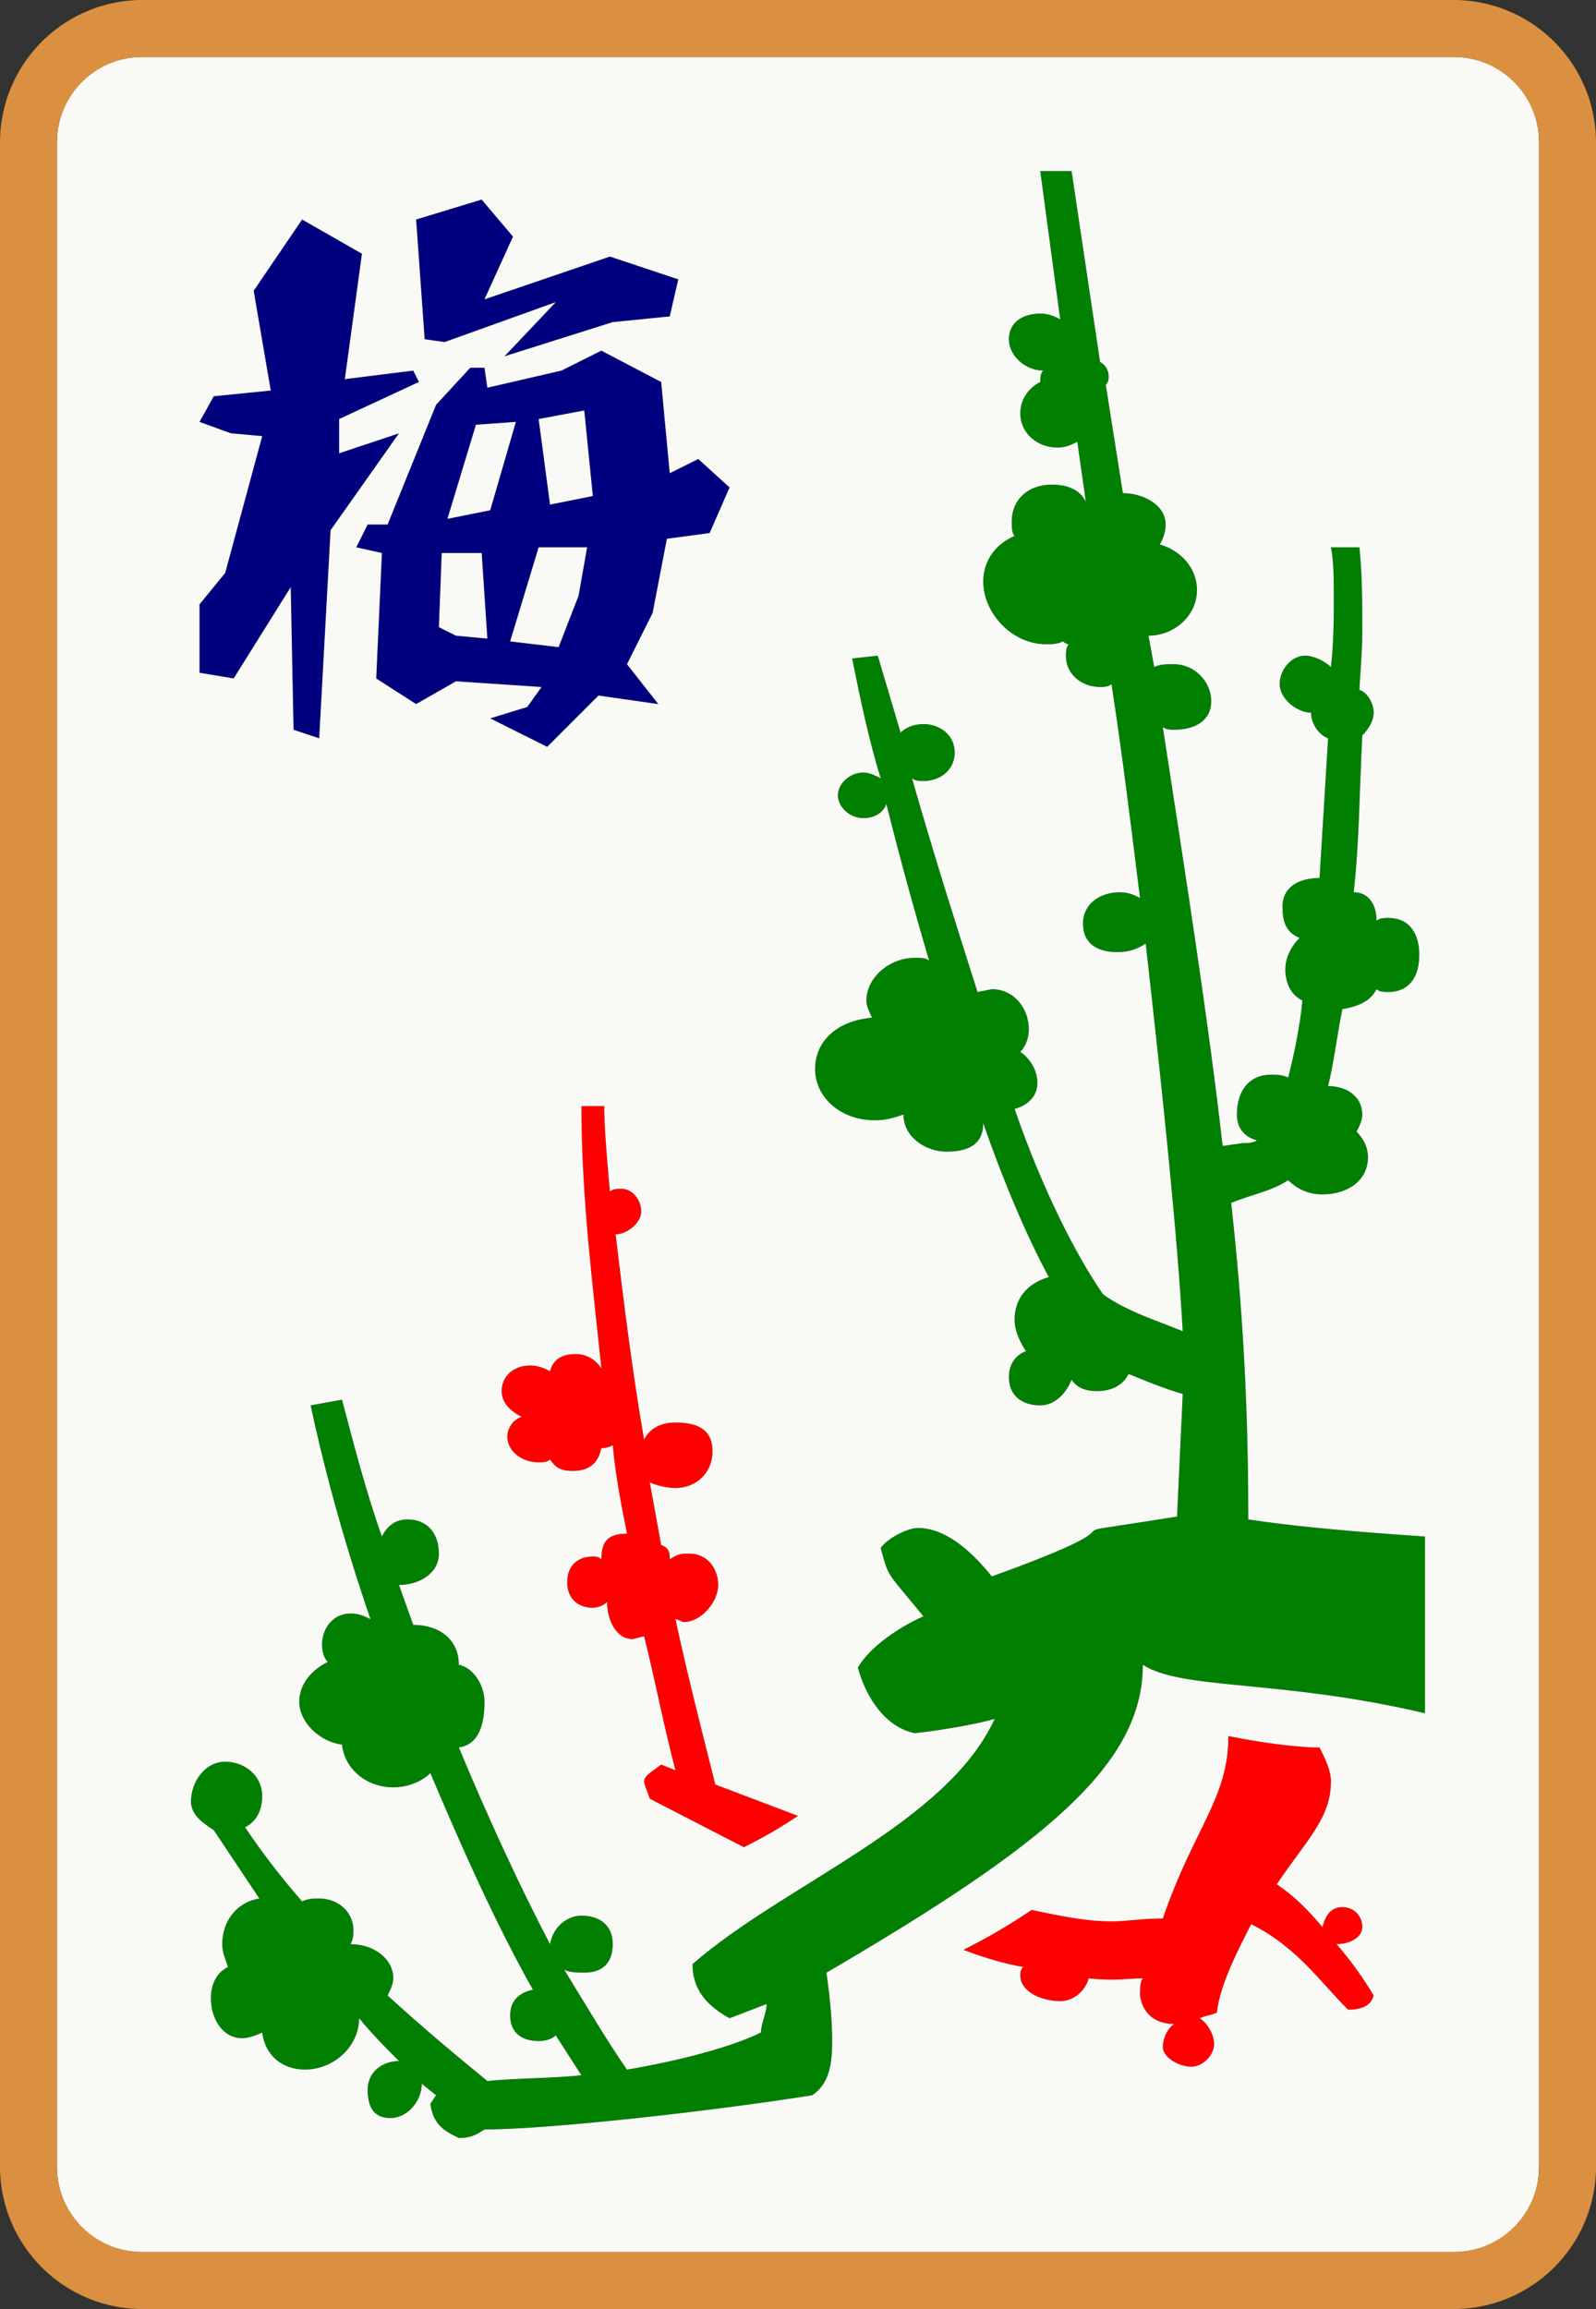 <svg viewBox="40 -785 560 810" xmlns="http://www.w3.org/2000/svg" id="glyph322">
<rect x="40" y="-785" width="560" height="810" fill="#333333" stroke="none"/>
<path fill="#00007F" d="M201-35c4,0,6,-1,9,-3c24,0,84,-7,115,-12c6,-4,7,-11,7,-19c0,-8,-1,-17,-2,-24c77,-45,111,-73,111,-108c14,9,48,5,99,17v-62c-30,-2,-49,-4,-62,-6c0,-30,-1,-66,-6,-111c7,-3,14,-4,20,-8c3,3,7,5,12,5c9,0,16,-5,16,-13c0,-4,-2,-7,-4,-9c1,-2,2,-4,2,-6c0,-6,-5,-10,-12,-10c2,-8,3,-17,5,-27c6,-1,10,-3,12,-7c1,1,3,1,4,1c8,0,11,-6,11,-13c0,-7,-3,-13,-11,-13c-1,0,-3,0,-4,1c0,-6,-3,-10,-8,-10c2,-18,2,-36,3,-55c2,-2,4,-5,4,-8c0,-3,-2,-7,-5,-8c0,-2,1,-13,1,-20c0,-11,0,-20,-1,-30h-10c1,5,1,11,1,18c0,7,0,15,-1,24c-2,-2,-6,-4,-9,-4c-5,0,-9,5,-9,10c0,5,6,10,11,10c0,4,3,8,6,9l-3,49c-7,0,-13,3,-13,10c0,5,1,9,6,11c-3,3,-5,7,-5,11c0,5,2,9,6,11c-1,10,-3,19,-5,27c-2,-1,-4,-1,-6,-1c-8,0,-12,6,-12,14c0,5,3,8,7,9c-1,1,-4,1,-5,1l-7,1c-5,-44,-13,-95,-21,-147c1,1,3,1,4,1c7,0,13,-3,13,-10c0,-7,-6,-13,-13,-13c-3,0,-5,0,-7,1l-2-11c9,0,17,-7,17,-16c0,-8,-6,-14,-13,-16c1,-2,2,-4,2,-7c0,-7,-8,-11,-15,-11l-6-38c1,-1,1,-2,1,-3c0,-2,-1,-4,-3,-5l-10-67h-11l7,52c-2,-1,-4,-2,-7,-2c-6,0,-11,3,-11,9c0,6,6,11,12,11c-1,1,-1,3,-1,4c-4,2,-7,6,-7,11c0,7,6,12,13,12c3,0,5,-1,7,-2l3,21c-2,-4,-6,-6,-12,-6c-8,0,-14,5,-14,13c0,2,0,4,1,5c-7,3,-11,9,-11,16c0,11,10,22,22,22c2,0,4,0,6,-1c1,1,2,1,2,1c-1,1,-1,3,-1,4c0,7,6,11,12,11c1,0,3,0,4,-1c4,26,7,51,10,75c-2,-1,-4,-2,-7,-2c-7,0,-13,4,-13,11c0,7,5,10,12,10c4,0,7,-1,10,-3c6,53,11,101,13,136c-7,-3,-20,-7,-28,-13c-9,-13,-21,-36,-31,-65c4,-1,8,-4,8,-9c0,-5,-3,-9,-6,-11c2,-2,3,-5,3,-8c0,-7,-5,-14,-13,-14l-5,1c-7,-22,-15,-47,-23,-75c1,1,3,1,4,1c6,0,11,-4,11,-10c0,-6,-5,-10,-11,-10c-3,0,-6,1,-8,3l-8-27l-9,1c3,15,6,29,10,42c-2,-1,-4,-2,-6,-2c-5,0,-9,4,-9,8c0,4,4,8,9,8c4,0,7,-2,8,-5c5,20,10,38,15,55c-1,-1,-3,-1,-5,-1c-9,0,-17,7,-17,15c0,2,1,4,2,6c-12,1,-20,8,-20,18c0,10,9,18,21,18c4,0,7,-1,10,-2c0,8,8,13,15,13c7,0,13,-2,13,-10c8,23,16,41,23,54c-7,2,-12,7,-12,15c0,4,2,8,4,11c-3,1,-6,4,-6,9c0,7,5,10,11,10c5,0,9,-4,11,-9c2,3,5,4,9,4c5,0,9,-2,11,-6c5,2,12,5,19,7l-2,43c-56,9,-1,-2,-65,21c-12,-15,-21,-17,-26,-17c-3,0,-10,3,-13,7c3,11,2,8,15,24c-9,4,-19,11,-23,18c3,11,10,21,20,23c9,-1,21,-3,28,-5c-17,37,-74,58,-106,86c0,6,2,13,13,19l13-5c0,3,-2,7,-2,10c-10,5,-29,10,-47,13c-7,-10,-14,-22,-22,-35c2,1,5,1,7,1c6,0,10,-3,10,-10c0,-7,-5,-10,-11,-10c-5,0,-10,4,-11,10c-11,-21,-22,-45,-32,-69c7,-1,9,-8,9,-16c0,-6,-4,-12,-9,-13c0,-9,-7,-14,-16,-14l-5-14c7,0,14,-4,14,-11c0,-7,-4,-12,-11,-12c-4,0,-7,2,-9,6c-6,-17,-10,-33,-14,-48l-11,2c4,19,11,46,21,75c-2,-1,-4,-2,-7,-2c-6,0,-10,5,-10,11c0,3,1,5,2,6c-6,3,-10,8,-10,14c0,7,7,14,15,15c1,9,9,15,18,15c5,0,10,-2,13,-5c11,26,23,53,36,76c-5,1,-8,4,-8,9c0,6,4,9,10,9c3,0,5,-1,6,-2l9,14c-9,1,-23,1,-33,2c-11,-9,-23,-19,-35,-30c1,-2,2,-4,2,-6c0,-7,-7,-12,-15,-12c1,-2,1,-3,1,-5c0,-6,-5,-11,-12,-11c-2,0,-4,0,-6,1c-7,-8,-14,-17,-20,-26c4,-2,6,-6,6,-11c0,-7,-6,-12,-13,-12c-7,0,-12,7,-12,14c0,5,5,8,8,10l16,24c-7,1,-13,7,-13,16c0,3,1,5,2,8c-4,2,-6,6,-6,11c0,7,4,14,11,14c2,0,5,-1,7,-2c1,8,7,13,15,13c10,0,19,-8,19,-18c5,6,9,10,14,15c-6,0,-11,4,-11,10c0,6,2,10,8,10c6,0,11,-6,11,-12l5,4l-2,3c1,8,6,10,10,12ZM217-660l38-12l20-2l3-13l-24-8l-44,15l10-22l-11-13l-23,7l3,42l7,1l39-14ZM152-526l4-73l24-34l-21,7v-12l28-13l-2-4l-24,3l6-44l-21-12l-17,25l6,35l-20,2l-5,9l11,4l11,1l-13,48l-9,11v24l12,2l20-32l1,50ZM232-523l18-18l21,3l-11-14l9-18l5-26l15-2l7-16l-11-10l-10,5l-3-32l-21-11l-14,7l-26,6l-1-7h-5l-12,13l-17,42h-7l-4,8l9,2l-2,44l14,9l14-8l30,2l-5,7l-13,4ZM233-608l-4-30l16-3l3,30ZM197-603l10-33l14-1l-9,31ZM236-558l-17-2l10-33h17l-3,17ZM211-561l-11-1l-6-3l1-26h14Z">
</path>
<path fill="#007F00" d="M201-35c4,0,6,-1,9,-3c24,0,84,-7,115,-12c6,-4,7,-11,7,-19c0,-8,-1,-17,-2,-24c77,-45,111,-73,111,-108c14,9,48,5,99,17v-62c-30,-2,-49,-4,-62,-6c0,-30,-1,-66,-6,-111c7,-3,14,-4,20,-8c3,3,7,5,12,5c9,0,16,-5,16,-13c0,-4,-2,-7,-4,-9c1,-2,2,-4,2,-6c0,-6,-5,-10,-12,-10c2,-8,3,-17,5,-27c6,-1,10,-3,12,-7c1,1,3,1,4,1c8,0,11,-6,11,-13c0,-7,-3,-13,-11,-13c-1,0,-3,0,-4,1c0,-6,-3,-10,-8,-10c2,-18,2,-36,3,-55c2,-2,4,-5,4,-8c0,-3,-2,-7,-5,-8c0,-2,1,-13,1,-20c0,-11,0,-20,-1,-30h-10c1,5,1,11,1,18c0,7,0,15,-1,24c-2,-2,-6,-4,-9,-4c-5,0,-9,5,-9,10c0,5,6,10,11,10c0,4,3,8,6,9l-3,49c-7,0,-13,3,-13,10c0,5,1,9,6,11c-3,3,-5,7,-5,11c0,5,2,9,6,11c-1,10,-3,19,-5,27c-2,-1,-4,-1,-6,-1c-8,0,-12,6,-12,14c0,5,3,8,7,9c-1,1,-4,1,-5,1l-7,1c-5,-44,-13,-95,-21,-147c1,1,3,1,4,1c7,0,13,-3,13,-10c0,-7,-6,-13,-13,-13c-3,0,-5,0,-7,1l-2-11c9,0,17,-7,17,-16c0,-8,-6,-14,-13,-16c1,-2,2,-4,2,-7c0,-7,-8,-11,-15,-11l-6-38c1,-1,1,-2,1,-3c0,-2,-1,-4,-3,-5l-10-67h-11l7,52c-2,-1,-4,-2,-7,-2c-6,0,-11,3,-11,9c0,6,6,11,12,11c-1,1,-1,3,-1,4c-4,2,-7,6,-7,11c0,7,6,12,13,12c3,0,5,-1,7,-2l3,21c-2,-4,-6,-6,-12,-6c-8,0,-14,5,-14,13c0,2,0,4,1,5c-7,3,-11,9,-11,16c0,11,10,22,22,22c2,0,4,0,6,-1c1,1,2,1,2,1c-1,1,-1,3,-1,4c0,7,6,11,12,11c1,0,3,0,4,-1c4,26,7,51,10,75c-2,-1,-4,-2,-7,-2c-7,0,-13,4,-13,11c0,7,5,10,12,10c4,0,7,-1,10,-3c6,53,11,101,13,136c-7,-3,-20,-7,-28,-13c-9,-13,-21,-36,-31,-65c4,-1,8,-4,8,-9c0,-5,-3,-9,-6,-11c2,-2,3,-5,3,-8c0,-7,-5,-14,-13,-14l-5,1c-7,-22,-15,-47,-23,-75c1,1,3,1,4,1c6,0,11,-4,11,-10c0,-6,-5,-10,-11,-10c-3,0,-6,1,-8,3l-8-27l-9,1c3,15,6,29,10,42c-2,-1,-4,-2,-6,-2c-5,0,-9,4,-9,8c0,4,4,8,9,8c4,0,7,-2,8,-5c5,20,10,38,15,55c-1,-1,-3,-1,-5,-1c-9,0,-17,7,-17,15c0,2,1,4,2,6c-12,1,-20,8,-20,18c0,10,9,18,21,18c4,0,7,-1,10,-2c0,8,8,13,15,13c7,0,13,-2,13,-10c8,23,16,41,23,54c-7,2,-12,7,-12,15c0,4,2,8,4,11c-3,1,-6,4,-6,9c0,7,5,10,11,10c5,0,9,-4,11,-9c2,3,5,4,9,4c5,0,9,-2,11,-6c5,2,12,5,19,7l-2,43c-56,9,-1,-2,-65,21c-12,-15,-21,-17,-26,-17c-3,0,-10,3,-13,7c3,11,2,8,15,24c-9,4,-19,11,-23,18c3,11,10,21,20,23c9,-1,21,-3,28,-5c-17,37,-74,58,-106,86c0,6,2,13,13,19l13-5c0,3,-2,7,-2,10c-10,5,-29,10,-47,13c-7,-10,-14,-22,-22,-35c2,1,5,1,7,1c6,0,10,-3,10,-10c0,-7,-5,-10,-11,-10c-5,0,-10,4,-11,10c-11,-21,-22,-45,-32,-69c7,-1,9,-8,9,-16c0,-6,-4,-12,-9,-13c0,-9,-7,-14,-16,-14l-5-14c7,0,14,-4,14,-11c0,-7,-4,-12,-11,-12c-4,0,-7,2,-9,6c-6,-17,-10,-33,-14,-48l-11,2c4,19,11,46,21,75c-2,-1,-4,-2,-7,-2c-6,0,-10,5,-10,11c0,3,1,5,2,6c-6,3,-10,8,-10,14c0,7,7,14,15,15c1,9,9,15,18,15c5,0,10,-2,13,-5c11,26,23,53,36,76c-5,1,-8,4,-8,9c0,6,4,9,10,9c3,0,5,-1,6,-2l9,14c-9,1,-23,1,-33,2c-11,-9,-23,-19,-35,-30c1,-2,2,-4,2,-6c0,-7,-7,-12,-15,-12c1,-2,1,-3,1,-5c0,-6,-5,-11,-12,-11c-2,0,-4,0,-6,1c-7,-8,-14,-17,-20,-26c4,-2,6,-6,6,-11c0,-7,-6,-12,-13,-12c-7,0,-12,7,-12,14c0,5,5,8,8,10l16,24c-7,1,-13,7,-13,16c0,3,1,5,2,8c-4,2,-6,6,-6,11c0,7,4,14,11,14c2,0,5,-1,7,-2c1,8,7,13,15,13c10,0,19,-8,19,-18c5,6,9,10,14,15c-6,0,-11,4,-11,10c0,6,2,10,8,10c6,0,11,-6,11,-12l5,4l-2,3c1,8,6,10,10,12Z">
</path>
<path fill="#FF0000" d="M301-137c8,-4,13,-7,19,-11l-29-11c-4,-16,-9,-35,-14,-58c1,0,2,1,3,1c6,0,12,-7,12,-13c0,-6,-4,-11,-10,-11c-3,0,-4,0,-7,2c0,-2,0,-4,-3,-5l-4-22c2,1,6,2,9,2c7,0,13,-5,13,-13c0,-8,-6,-10,-13,-10c-5,0,-9,2,-11,6c-4,-23,-7,-47,-10,-72c4,0,9,-4,9,-8c0,-4,-3,-8,-7,-8c-1,0,-3,0,-4,1c-1,-11,-2,-23,-2,-30h-8c0,32,4,63,7,92c-2,-3,-5,-5,-9,-5c-5,0,-8,2,-9,6c-2,-1,-4,-2,-7,-2c-6,0,-10,4,-10,9c0,4,3,7,7,9c-3,1,-5,4,-5,7c0,5,5,9,11,9c1,0,3,0,4,-1c2,3,4,4,8,4c6,0,9,-3,10,-8c1,0,2,0,4,-1c1,11,3,21,5,31c-7,0,-9,3,-9,9c-1,-1,-2,-1,-3,-1c-5,0,-9,3,-9,9c0,6,4,9,9,9c2,0,4,-1,5,-2c0,6,3,13,9,13l4-1c4,16,7,32,11,47l-5-2c-4,3,-6,4,-6,6c0,1,1,3,2,6ZM458-60c4,0,8,-4,8,-8c0,-3,-2,-7,-5,-9c2,-1,4,-1,6,-2c1,-10,8,-23,12,-31c16,8,24,20,34,30c4,0,8,-1,9,-5c-3,-5,-7,-11,-13,-18c4,0,9,-2,9,-6c0,-4,-3,-7,-7,-7c-4,0,-6,3,-7,7c-5,-6,-10,-11,-16,-15c10,-15,19,-23,19,-36c0,-4,-2,-8,-4,-12c-9,0,-22,-2,-32,-4c0,22,-12,32,-23,64c-8,0,-12,1,-18,1c-7,0,-14,-1,-28,-4c-9,6,-16,10,-24,14c8,3,15,5,21,6c-1,1,-1,2,-1,3c0,6,8,9,14,9c5,0,9,-4,10,-8c9,1,14,0,19,0c-1,1,-1,4,-1,6c1,7,6,10,12,10c-3,2,-4,6,-4,8c0,4,6,7,10,7Z">
</path>
<path fill="#F9F9F5" d="M90,5h460c17,0,30,-13,30,-30v-710c0,-17,-13,-30,-30,-30h-460c-17,0,-30,13,-30,30v710c0,17,13,30,30,30ZM201-35c-4,-2,-9,-4,-10,-12l2-3l-5-4c0,6,-5,12,-11,12c-6,0,-8,-4,-8,-10c0,-6,5,-10,11,-10c-5,-5,-9,-9,-14,-15c0,10,-9,18,-19,18c-8,0,-14,-5,-15,-13c-2,1,-5,2,-7,2c-7,0,-11,-7,-11,-14c0,-5,2,-9,6,-11c-1,-3,-2,-5,-2,-8c0,-9,6,-15,13,-16l-16-24c-3,-2,-8,-5,-8,-10c0,-7,5,-14,12,-14c7,0,13,5,13,12c0,5,-2,9,-6,11c6,9,13,18,20,26c2,-1,4,-1,6,-1c7,0,12,5,12,11c0,2,0,3,-1,5c8,0,15,5,15,12c0,2,-1,4,-2,6c12,11,24,21,35,30c10,-1,24,-1,33,-2l-9-14c-1,1,-3,2,-6,2c-6,0,-10,-3,-10,-9c0,-5,3,-8,8,-9c-13,-23,-25,-50,-36,-76c-3,3,-8,5,-13,5c-9,0,-17,-6,-18,-15c-8,-1,-15,-8,-15,-15c0,-6,4,-11,10,-14c-1,-1,-2,-3,-2,-6c0,-6,4,-11,10,-11c3,0,5,1,7,2c-10,-29,-17,-56,-21,-75l11-2c4,15,8,31,14,48c2,-4,5,-6,9,-6c7,0,11,5,11,12c0,7,-7,11,-14,11l5,14c9,0,16,5,16,14c5,1,9,7,9,13c0,8,-2,15,-9,16c10,24,21,48,32,69c1,-6,6,-10,11,-10c6,0,11,3,11,10c0,7,-4,10,-10,10c-2,0,-5,0,-7,-1c8,13,15,25,22,35c18,-3,37,-8,47,-13c0,-3,2,-7,2,-10l-13,5c-11,-6,-13,-13,-13,-19c32,-28,89,-49,106,-86c-7,2,-19,4,-28,5c-10,-2,-17,-12,-20,-23c4,-7,14,-14,23,-18c-13,-16,-12,-13,-15,-24c3,-4,10,-7,13,-7c5,0,14,2,26,17c64,-23,9,-12,65,-21l2-43c-7,-2,-14,-5,-19,-7c-2,4,-6,6,-11,6c-4,0,-7,-1,-9,-4c-2,5,-6,9,-11,9c-6,0,-11,-3,-11,-10c0,-5,3,-8,6,-9c-2,-3,-4,-7,-4,-11c0,-8,5,-13,12,-15c-7,-13,-15,-31,-23,-54c0,8,-6,10,-13,10c-7,0,-15,-5,-15,-13c-3,1,-6,2,-10,2c-12,0,-21,-8,-21,-18c0,-10,8,-17,20,-18c-1,-2,-2,-4,-2,-6c0,-8,8,-15,17,-15c2,0,4,0,5,1c-5,-17,-10,-35,-15,-55c-1,3,-4,5,-8,5c-5,0,-9,-4,-9,-8c0,-4,4,-8,9,-8c2,0,4,1,6,2c-4,-13,-7,-27,-10,-42l9-1l8,27c2,-2,5,-3,8,-3c6,0,11,4,11,10c0,6,-5,10,-11,10c-1,0,-3,0,-4,-1c8,28,16,53,23,75l5-1c8,0,13,7,13,14c0,3,-1,6,-3,8c3,2,6,6,6,11c0,5,-4,8,-8,9c10,29,22,52,31,65c8,6,21,10,28,13c-2,-35,-7,-83,-13,-136c-3,2,-6,3,-10,3c-7,0,-12,-3,-12,-10c0,-7,6,-11,13,-11c3,0,5,1,7,2c-3,-24,-6,-49,-10,-75c-1,1,-3,1,-4,1c-6,0,-12,-4,-12,-11c0,-1,0,-3,1,-4c0,0,-1,0,-2,-1c-2,1,-4,1,-6,1c-12,0,-22,-11,-22,-22c0,-7,4,-13,11,-16c-1,-1,-1,-3,-1,-5c0,-8,6,-13,14,-13c6,0,10,2,12,6l-3-21c-2,1,-4,2,-7,2c-7,0,-13,-5,-13,-12c0,-5,3,-9,7,-11c0,-1,0,-3,1,-4c-6,0,-12,-5,-12,-11c0,-6,5,-9,11,-9c3,0,5,1,7,2l-7-52h11l10,67c2,1,3,3,3,5c0,1,0,2,-1,3l6,38c7,0,15,4,15,11c0,3,-1,5,-2,7c7,2,13,8,13,16c0,9,-8,16,-17,16l2,11c2,-1,4,-1,7,-1c7,0,13,6,13,13c0,7,-6,10,-13,10c-1,0,-3,0,-4,-1c8,52,16,103,21,147l7-1c1,0,4,0,5,-1c-4,-1,-7,-4,-7,-9c0,-8,4,-14,12,-14c2,0,4,0,6,1c2,-8,4,-17,5,-27c-4,-2,-6,-6,-6,-11c0,-4,2,-8,5,-11c-5,-2,-6,-6,-6,-11c0,-7,6,-10,13,-10l3-49c-3,-1,-6,-5,-6,-9c-5,0,-11,-5,-11,-10c0,-5,4,-10,9,-10c3,0,7,2,9,4c1,-9,1,-17,1,-24c0,-7,0,-13,-1,-18h10c1,10,1,19,1,30c0,7,-1,18,-1,20c3,1,5,5,5,8c0,3,-2,6,-4,8c-1,19,-1,37,-3,55c5,0,8,4,8,10c1,-1,3,-1,4,-1c8,0,11,6,11,13c0,7,-3,13,-11,13c-1,0,-3,0,-4,-1c-2,4,-6,6,-12,7c-2,10,-3,19,-5,27c7,0,12,4,12,10c0,2,-1,4,-2,6c2,2,4,5,4,9c0,8,-7,13,-16,13c-5,0,-9,-2,-12,-5c-6,4,-13,5,-20,8c5,45,6,81,6,111c13,2,32,4,62,6v62c-51,-12,-85,-8,-99,-17c0,35,-34,63,-111,108c1,7,2,16,2,24c0,8,-1,15,-7,19c-31,5,-91,12,-115,12c-3,2,-5,3,-9,3ZM217-660l18-19l-39,14l-7-1l-3-42l23-7l11,13l-10,22l44-15l24,8l-3,13l-20,2ZM152-526l-9-3l-1-50l-20,32l-12-2v-24l9-11l13-48l-11-1l-11-4l5-9l20-2l-6-35l17-25l21,12l-6,44l24-3l2,4l-28,13v12l21-7l-24,34ZM232-523l-20-10l13-4l5-7l-30-2l-14,8l-14-9l2-44l-9-2l4-8h7l17-42l12-13h5l1,7l26-6l14-7l21,11l3,32l10-5l11,10l-7,16l-15,2l-5,26l-9,18l11,14l-21-3ZM233-608l15-3l-3-30l-16,3ZM197-603l15-3l9-31l-14,1ZM236-558l7-18l3-17h-17l-10,33ZM211-561l-2-30h-14l-1,26l6,3ZM301-137l-33-17c-1,-3,-2,-5,-2,-6c0,-2,2,-3,6,-6l5,2c-4,-15,-7,-31,-11,-47l-4,1c-6,0,-9,-7,-9,-13c-1,1,-3,2,-5,2c-5,0,-9,-3,-9,-9c0,-6,4,-9,9,-9c1,0,2,0,3,1c0,-6,2,-9,9,-9c-2,-10,-4,-20,-5,-31c-2,1,-3,1,-4,1c-1,5,-4,8,-10,8c-4,0,-6,-1,-8,-4c-1,1,-3,1,-4,1c-6,0,-11,-4,-11,-9c0,-3,2,-6,5,-7c-4,-2,-7,-5,-7,-9c0,-5,4,-9,10,-9c3,0,5,1,7,2c1,-4,4,-6,9,-6c4,0,7,2,9,5c-3,-29,-7,-60,-7,-92h8c0,7,1,19,2,30c1,-1,3,-1,4,-1c4,0,7,4,7,8c0,4,-5,8,-9,8c3,25,6,49,10,72c2,-4,6,-6,11,-6c7,0,13,2,13,10c0,8,-6,13,-13,13c-3,0,-7,-1,-9,-2l4,22c3,1,3,3,3,5c3,-2,4,-2,7,-2c6,0,10,5,10,11c0,6,-6,13,-12,13c-1,0,-2,-1,-3,-1c5,23,10,42,14,58l29,11c-6,4,-11,7,-19,11ZM458-60c-4,0,-10,-3,-10,-7c0,-2,1,-6,4,-8c-6,0,-11,-3,-12,-10c0,-2,0,-5,1,-6c-5,0,-10,1,-19,0c-1,4,-5,8,-10,8c-6,0,-14,-3,-14,-9c0,-1,0,-2,1,-3c-6,-1,-13,-3,-21,-6c8,-4,15,-8,24,-14c14,3,21,4,28,4c6,0,10,-1,18,-1c11,-32,23,-42,23,-64c10,2,23,4,32,4c2,4,4,8,4,12c0,13,-9,21,-19,36c6,4,11,9,16,15c1,-4,3,-7,7,-7c4,0,7,3,7,7c0,4,-5,6,-9,6c6,7,10,13,13,18c-1,4,-5,5,-9,5c-10,-10,-18,-22,-34,-30c-4,8,-11,21,-12,31c-2,1,-4,1,-6,2c3,2,5,6,5,9c0,4,-4,8,-8,8Z">
</path>
<path fill="#DA9040" d="M 90,25 h 460 a 50,50 0 0 0 50,-50 v -710 a 50,50 0 0 0 -50,-50 h -460 a 50,50 0 0 0 -50,50 v 710 a 50,50 0 0 0 50,50 Z M 90,5 a 30,30 0 0 1 -30,-30 v -710 a 30,30 0 0 1 30,-30 h 460 a 30,30 0 0 1 30,30 v 710 a 30,30 0 0 1 -30,30 Z">
</path>
</svg>